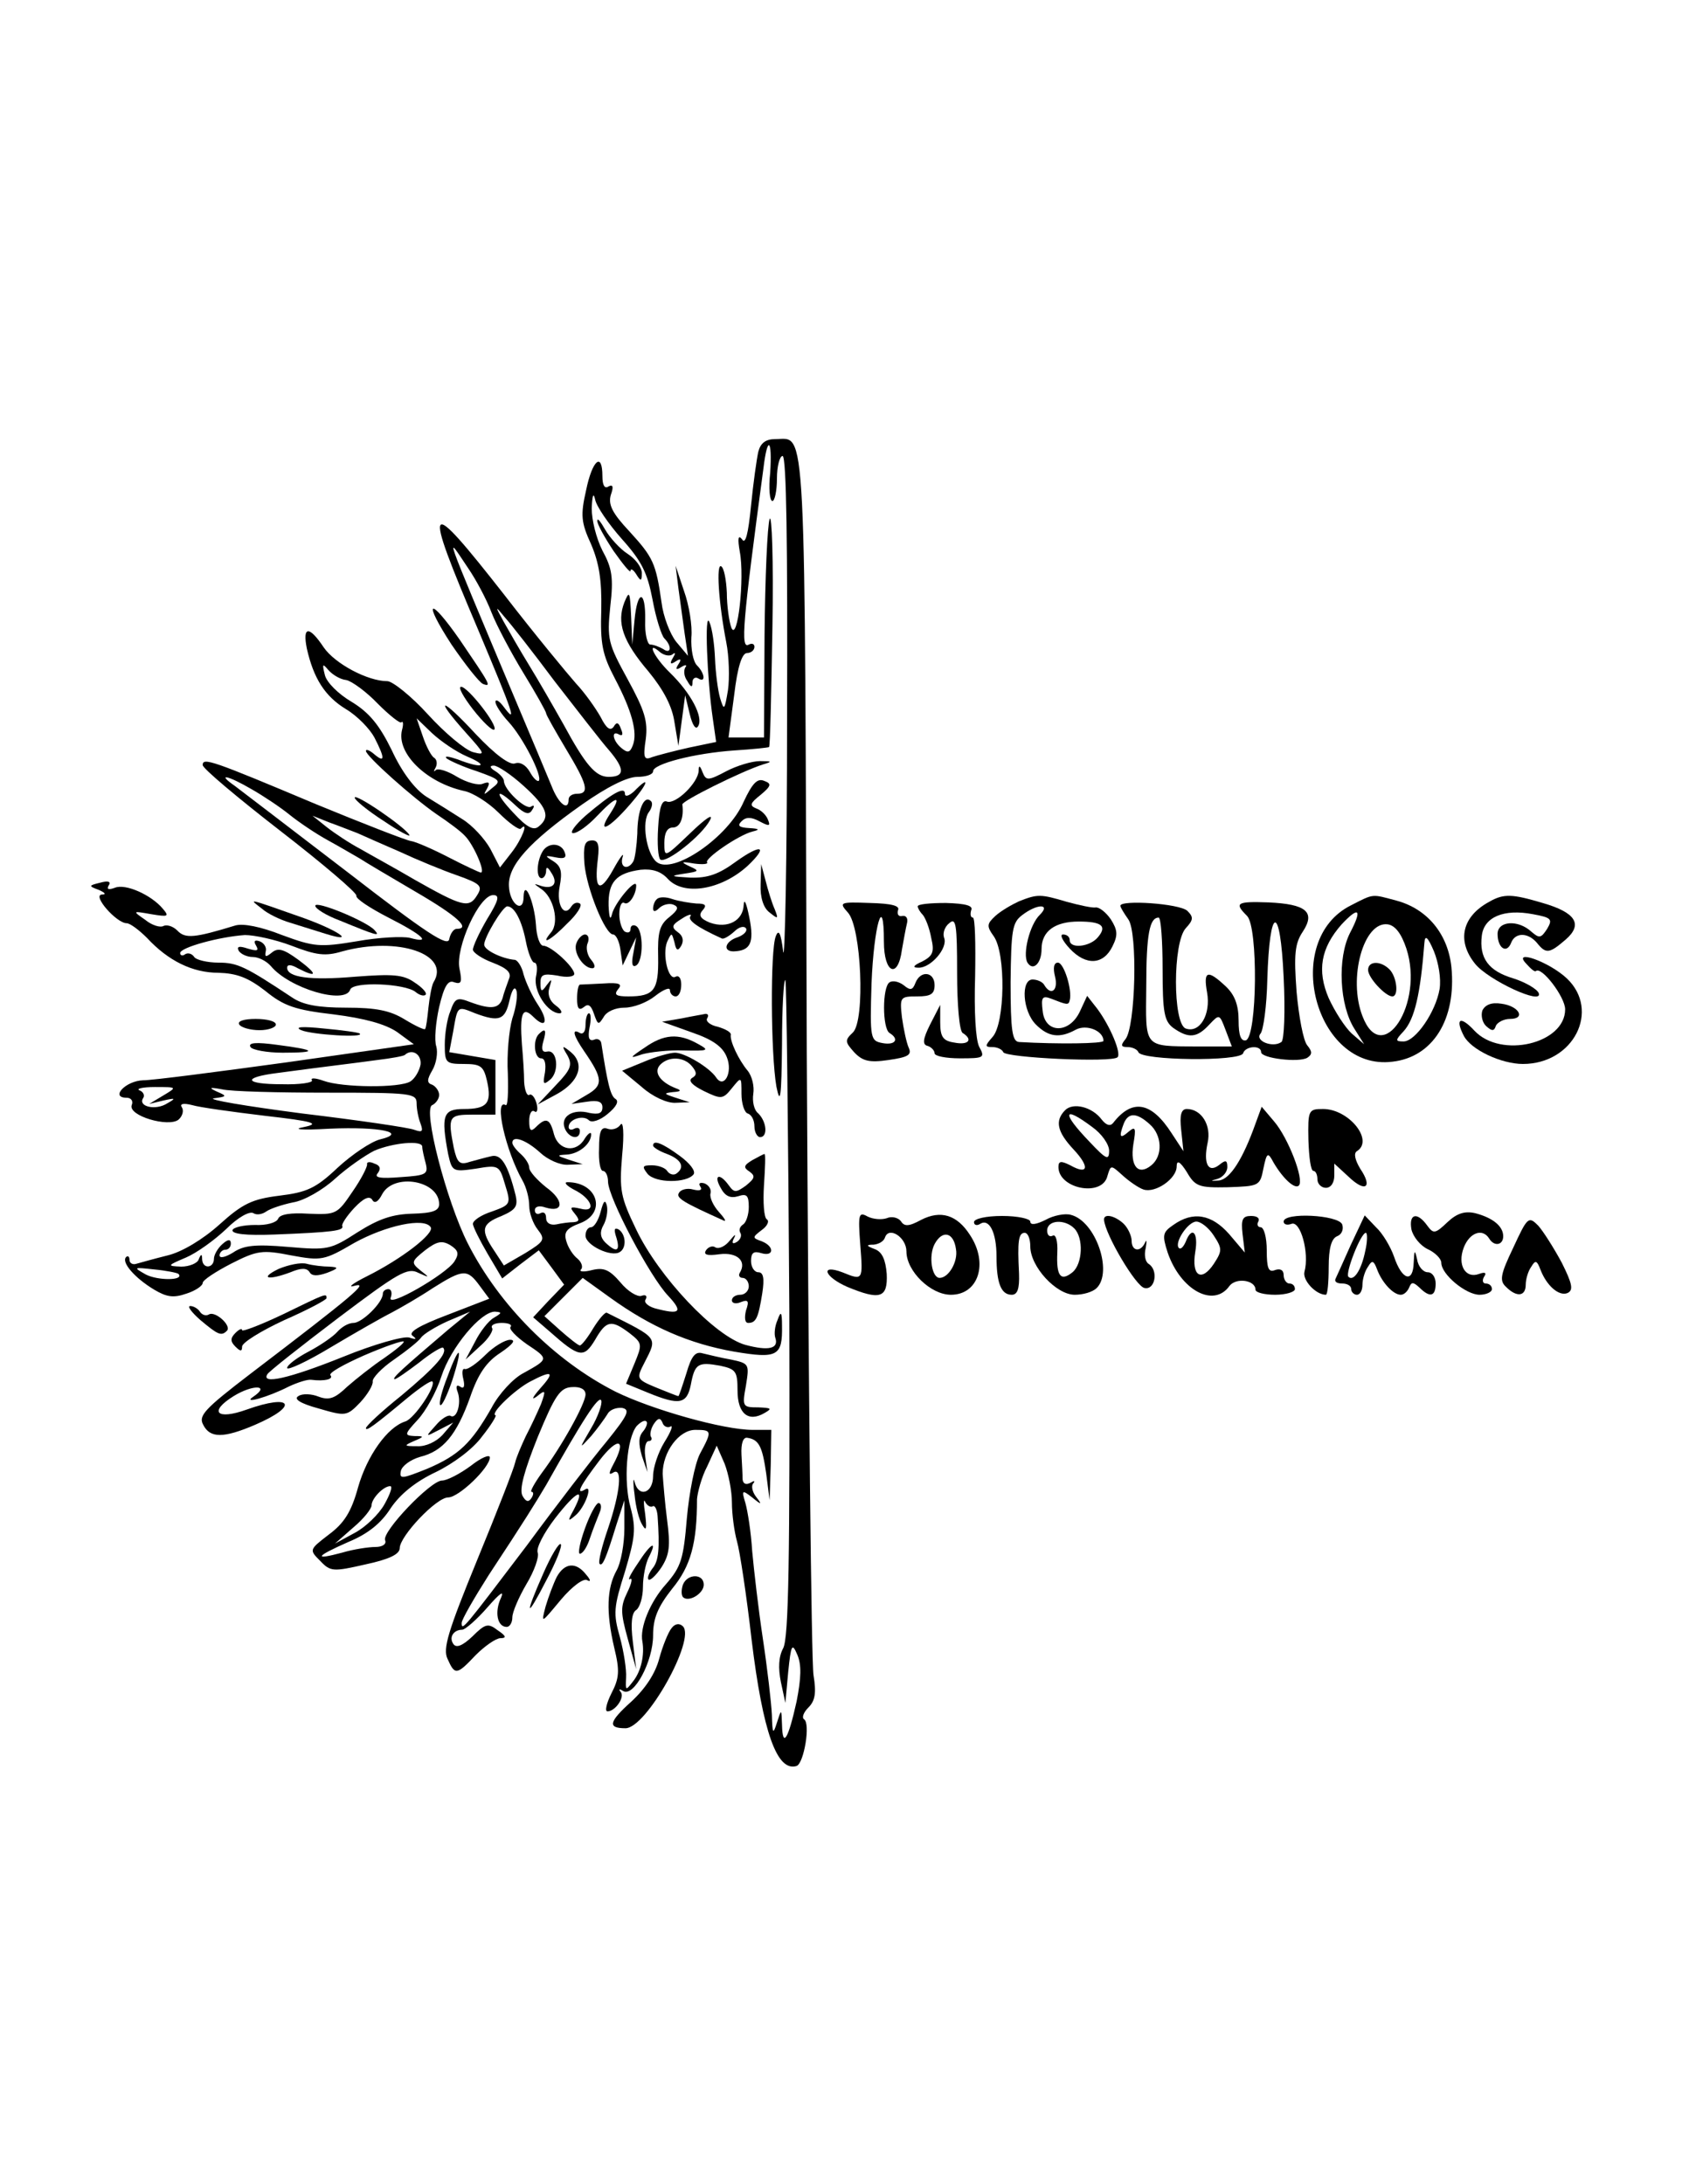 <?xml version="1.0" standalone="no"?>
<!DOCTYPE svg PUBLIC "-//W3C//DTD SVG 20010904//EN"
 "http://www.w3.org/TR/2001/REC-SVG-20010904/DTD/svg10.dtd">
<svg version="1.0" xmlns="http://www.w3.org/2000/svg"
 width="300pt" height="388pt" viewBox="0 0 300 388"
 preserveAspectRatio="xMidYMid meet">
<g transform="translate(0,388) scale(0.1,-0.1)"
fill="#000000" stroke="none">
<path d="M1347 3078 c-3 -13 -9 -56 -13 -96 -5 -51 -10 -70 -16 -60 -7 9 -8 1
-4 -22 9 -47 -4 -162 -15 -135 -4 11 -8 39 -8 62 -1 23 -5 44 -10 47 -9 6 -5
-63 9 -135 5 -25 6 -64 3 -85 -6 -36 -7 -37 -14 -14 -4 14 -8 45 -9 70 -1 25
-5 54 -10 65 -9 22 -4 -103 6 -171 l6 -42 -48 -10 c-27 -6 -57 -14 -66 -17
-14 -6 -16 -1 -11 32 4 32 -2 51 -32 106 -35 64 -37 71 -31 130 6 51 3 68 -14
99 -11 22 -19 54 -19 75 1 23 3 29 6 16 2 -12 24 -44 48 -71 35 -39 45 -60 54
-107 6 -33 16 -64 21 -69 14 -14 12 -29 -2 -19 -7 4 -17 8 -23 8 -5 0 -10 19
-9 43 1 55 -14 55 -19 0 l-4 -43 -2 50 c-2 44 -3 47 -12 25 -14 -36 -3 -69 43
-123 27 -33 42 -62 46 -90 l7 -42 6 45 6 45 8 -33 c5 -21 11 -29 15 -22 10 16
-13 59 -50 95 -29 28 -43 59 -17 36 8 -6 18 -7 22 -3 5 4 5 1 0 -7 -6 -10 -4
-12 5 -6 9 6 11 4 5 -5 -6 -9 -4 -11 5 -5 8 5 11 4 7 -1 -3 -6 -2 -16 4 -24 6
-11 9 -12 9 -2 0 7 5 10 10 7 14 -9 12 9 -2 23 -7 7 -11 29 -10 50 2 20 -4 57
-13 82 l-15 45 5 -40 c3 -22 8 -58 11 -80 l6 -40 -21 25 c-11 14 -23 45 -26
70 -10 70 -15 80 -57 126 -31 33 -38 48 -33 65 5 14 4 19 -4 15 -7 -5 -11 2
-11 18 0 44 -18 29 -29 -25 -10 -44 -9 -57 9 -96 14 -33 19 -63 18 -116 -2
-61 2 -80 24 -122 30 -57 41 -96 32 -119 -5 -13 -9 -14 -20 -5 -16 13 -19 33
-4 24 6 -3 7 1 3 10 -4 12 -8 13 -13 4 -6 -8 -13 -3 -23 17 -9 16 -28 43 -44
60 -15 17 -73 87 -127 157 -141 180 -146 172 -47 -61 63 -150 70 -170 46 -138
-8 11 -15 15 -15 9 0 -5 10 -21 23 -35 26 -28 61 -97 54 -105 -3 -2 -10 5 -16
16 -7 12 -17 18 -26 15 -9 -4 -35 15 -70 52 -61 66 -76 68 -18 3 35 -39 36
-41 13 -35 -14 4 -50 34 -80 67 -30 33 -63 59 -72 59 -35 0 -93 31 -113 60
-26 39 -38 38 -30 -2 12 -53 32 -85 70 -108 20 -12 42 -35 50 -50 19 -37 19
-46 0 -30 -8 7 -15 10 -15 6 0 -9 83 -83 125 -112 21 -14 44 -31 51 -39 15
-15 37 -65 28 -65 -2 0 -28 12 -57 27 -29 15 -59 28 -67 29 -8 1 -85 31 -170
66 -183 77 -200 83 -200 69 0 -6 62 -58 138 -117 75 -58 136 -110 135 -115 -2
-5 24 -22 57 -39 61 -31 78 -47 38 -36 -13 3 -55 1 -94 -6 -66 -11 -76 -10
-133 11 -38 15 -69 21 -83 17 -72 -22 -89 -24 -103 -9 -8 8 -19 11 -25 8 -5
-3 -20 1 -32 11 -23 16 -23 16 11 10 30 -5 32 -4 20 10 -20 24 -66 45 -85 37
-11 -4 -15 -3 -11 4 5 7 -1 9 -15 5 -21 -5 -21 -6 -2 -13 11 -5 13 -8 5 -8
-18 -1 26 -51 44 -51 6 0 22 -12 36 -26 38 -41 81 -62 127 -62 32 -1 52 -8 83
-32 33 -27 53 -34 122 -42 55 -7 91 -17 112 -31 l30 -22 -225 -32 c-124 -17
-239 -32 -256 -32 -31 -1 -59 -31 -29 -31 8 0 12 -6 9 -13 -7 -19 65 -40 83
-26 7 6 10 16 6 22 -4 6 2 8 18 4 13 -4 71 -12 129 -19 88 -10 99 -14 70 -20
-22 -4 -6 -6 45 -3 91 4 140 -7 90 -19 -16 -4 -50 -27 -75 -50 -39 -37 -55
-44 -104 -50 -48 -6 -65 -14 -106 -51 -30 -27 -67 -49 -92 -55 -24 -6 -49 -13
-56 -15 -6 -2 -12 1 -12 7 0 6 -3 8 -6 5 -9 -9 15 -37 50 -58 22 -13 34 -15
57 -7 16 5 29 14 29 19 0 5 23 20 50 34 47 24 56 25 107 15 54 -10 59 -9 112
22 56 31 125 46 136 28 7 -11 -51 -56 -113 -87 -26 -13 -36 -21 -22 -17 26 7
-1 -16 -186 -157 -81 -62 -92 -74 -83 -90 12 -24 36 -24 92 0 79 34 66 56 -15
27 -53 -19 -68 -4 -23 24 34 21 66 20 35 -1 -21 -14 26 -1 63 18 15 7 33 13
40 12 23 -3 40 1 34 8 -4 4 23 19 59 35 37 16 69 27 71 25 2 -2 -14 -15 -34
-29 -21 -14 -50 -37 -66 -51 -22 -21 -32 -25 -51 -18 -12 5 -29 6 -36 1 -9 -5
3 -13 36 -22 48 -14 50 -14 74 11 13 14 23 31 22 37 -1 6 16 24 38 39 23 16
44 33 48 39 4 6 25 19 47 29 l40 17 -39 -32 c-81 -69 -101 -87 -95 -88 3 0 23
14 44 30 21 17 40 28 42 26 9 -9 -13 -34 -74 -85 -35 -28 -63 -54 -63 -58 0
-6 14 4 74 54 22 18 41 31 44 29 7 -8 -32 -66 -48 -71 -32 -10 -68 -61 -84
-117 -12 -44 -25 -64 -52 -84 -35 -27 -35 -27 -15 -47 18 -19 23 -19 80 -6 42
9 61 18 61 29 0 21 65 90 86 90 19 0 74 53 74 71 0 6 -15 0 -34 -15 -19 -14
-42 -26 -51 -26 -20 0 -107 -91 -101 -106 3 -7 -5 -12 -17 -12 -12 0 -39 -4
-59 -10 -52 -14 -48 -7 11 19 34 14 58 33 75 60 17 25 44 47 80 64 31 15 66
41 82 63 16 20 27 38 24 38 -10 3 35 46 62 60 40 21 44 17 17 -13 -13 -15 -16
-21 -6 -14 16 13 17 12 8 -13 -6 -14 -18 -40 -27 -57 -8 -17 -17 -38 -19 -47
-2 -10 -32 -87 -67 -172 -52 -127 -62 -159 -53 -177 13 -29 16 -29 50 7 16 16
36 30 44 30 11 0 10 4 -5 14 -17 13 -22 12 -45 -11 -18 -17 -29 -21 -34 -13
-8 12 1 25 16 25 5 0 26 18 45 40 21 24 30 31 24 17 -12 -25 -7 -52 10 -52 5
0 10 7 10 17 0 9 11 35 25 59 14 23 23 49 20 56 -3 8 11 35 31 61 38 49 55 57
33 15 -11 -20 -11 -22 3 -10 17 14 32 56 17 46 -17 -10 -9 6 26 52 33 43 49
38 24 -8 -8 -15 -8 -19 0 -14 17 11 13 -34 -9 -99 -11 -32 -18 -60 -15 -63 5
-5 11 8 30 70 l14 43 0 -50 c0 -27 -6 -61 -14 -75 -17 -31 -19 -73 -4 -137 10
-41 9 -54 -5 -81 -9 -18 -12 -32 -7 -32 14 0 32 26 23 35 -4 5 -1 5 5 1 19
-11 53 53 53 99 0 30 8 50 34 83 33 40 44 81 44 159 1 12 8 39 18 58 l17 37
14 -32 c7 -18 13 -49 13 -69 0 -20 4 -51 9 -69 5 -17 17 -96 26 -175 20 -164
45 -235 80 -224 13 5 25 76 13 83 -4 3 -1 12 8 21 12 12 14 26 9 57 -4 23 -9
520 -12 1104 -4 1151 0 1092 -56 1092 -17 0 -26 -7 -30 -22z m21 -38 c-3 -27
-1 -50 4 -50 4 0 8 18 8 40 0 22 5 40 10 40 7 0 9 -160 8 -462 0 -255 -4 -443
-7 -418 -4 33 -8 40 -13 27 -10 -24 -9 -209 1 -267 7 -35 9 -19 10 74 0 66 3
117 6 115 2 -3 5 -266 7 -585 1 -443 -1 -584 -11 -602 -8 -15 -9 -35 -4 -60
l8 -37 5 55 c5 49 7 52 16 31 8 -18 7 -42 -1 -83 -15 -68 -25 -84 -26 -42 -1
29 -1 29 -9 4 -7 -22 -8 -20 -9 14 -1 21 -8 82 -16 135 -8 53 -16 123 -19 156
-2 33 -8 71 -12 85 -7 23 -6 24 12 10 17 -14 18 -13 7 1 -7 9 -9 20 -5 24 4 5
1 5 -5 1 -8 -4 -13 -2 -14 6 0 7 -1 27 -2 44 -1 20 3 31 10 30 21 -3 27 -15
34 -64 l6 -47 2 63 1 62 -33 0 c-52 0 -179 36 -244 68 -108 55 -206 153 -262
263 -38 75 -81 241 -63 246 6 3 12 11 12 18 0 7 -6 15 -12 18 -10 3 -10 9 0
26 7 12 10 31 7 42 -4 11 -1 43 5 70 9 38 16 49 27 44 13 -4 14 1 9 25 -7 37
35 130 60 130 12 0 10 -9 -11 -43 -14 -24 -25 -48 -25 -54 0 -5 16 -16 35 -23
26 -10 34 -18 29 -29 -3 -9 -9 -24 -11 -33 -6 -20 -20 -22 -58 -8 -23 9 -27 7
-35 -16 -6 -14 -10 -41 -10 -60 0 -32 2 -34 34 -34 30 0 35 -4 41 -30 9 -40 0
-50 -41 -50 -37 0 -41 -11 -28 -80 7 -31 8 -32 49 -26 41 7 42 6 52 -28 11
-35 10 -36 -23 -48 -19 -6 -34 -16 -34 -22 0 -5 12 -29 26 -53 l26 -44 32 25
33 25 23 -31 22 -30 -28 -29 -27 -29 29 -25 c53 -47 61 -48 81 -15 20 35 29
36 61 12 23 -18 23 -20 9 -54 l-15 -36 39 -16 c56 -23 69 -20 76 14 7 38 13
41 52 34 28 -6 31 -10 31 -44 0 -41 19 -57 48 -40 14 8 12 9 -11 10 -28 0 -29
1 -22 39 6 38 6 39 -27 46 -18 3 -41 9 -50 11 -13 4 -20 -5 -29 -36 -7 -22
-13 -40 -14 -40 -2 0 -19 7 -39 15 -36 15 -36 16 -21 45 23 45 25 42 -67 88
-3 2 -14 -11 -24 -27 -10 -17 -21 -31 -24 -31 -3 0 -18 12 -34 26 l-29 26 34
34 34 34 50 -36 c71 -51 139 -81 219 -95 77 -13 86 -8 85 46 0 25 -2 27 -8 10
-5 -11 -6 -25 -4 -31 7 -20 -12 -24 -53 -13 -54 15 -154 121 -194 205 -28 58
-30 70 -25 131 4 40 2 63 -3 55 -5 -7 -15 -10 -23 -7 -11 4 -15 -4 -15 -35 -1
-22 2 -40 7 -40 5 0 9 -9 9 -19 0 -28 75 -170 107 -203 27 -29 21 -34 -24 -22
-13 4 -20 11 -16 16 3 6 0 9 -8 6 -7 -2 -24 8 -37 24 -19 22 -29 27 -50 22
-15 -4 -24 -3 -20 1 4 4 1 13 -6 19 -8 6 -17 20 -20 31 -5 16 0 23 24 32 48
18 32 73 -22 73 -7 0 -2 -6 11 -13 33 -16 41 -42 12 -34 -18 4 -20 3 -10 -9 9
-11 8 -14 -2 -15 -8 0 -22 -2 -31 -4 -11 -2 -18 3 -18 11 0 9 -4 12 -10 9 -5
-3 -10 -1 -10 5 0 7 8 9 19 5 33 -10 33 13 1 36 -16 13 -30 28 -30 35 0 6 -7
17 -15 24 -8 7 -15 16 -15 20 0 14 25 5 50 -18 13 -12 35 -22 49 -21 l26 1
-25 8 c-21 7 -22 8 -4 9 22 1 44 19 44 36 0 5 -5 2 -11 -7 -15 -27 -47 -22
-55 7 -7 28 -14 31 -32 13 -9 -9 -12 -7 -12 11 0 12 4 20 9 17 5 -4 7 3 4 14
-3 11 -9 18 -13 15 -4 -2 -8 8 -9 23 0 15 -2 45 -4 67 -4 55 1 68 20 49 23
-23 28 -8 8 22 -10 15 -21 39 -25 53 -3 14 -11 26 -16 26 -22 2 -54 17 -54 27
0 13 33 68 41 68 13 0 26 -26 33 -62 4 -21 11 -38 15 -38 5 0 6 -11 3 -25 -5
-26 21 -65 42 -65 6 0 3 7 -7 14 -11 8 -15 20 -11 32 5 16 4 16 -5 4 -9 -13
-11 -12 -11 4 0 15 5 17 30 13 17 -4 30 -2 30 3 0 12 -41 50 -55 50 -6 0 -12
16 -13 37 -3 41 -21 83 -22 50 0 -31 -25 -13 -26 19 -2 36 35 78 130 145 44
31 80 49 98 49 15 0 28 4 28 10 0 13 73 32 145 37 32 2 60 5 61 6 2 1 4 98 6
214 2 117 -1 202 -5 191 -4 -12 -8 -104 -9 -205 l-1 -183 -31 0 -32 0 10 75
c6 51 14 75 23 75 7 0 13 5 13 11 0 5 -4 7 -10 4 -15 -9 -11 38 26 313 7 59
16 53 12 -8z m-536 -170 c13 -19 32 -54 41 -78 9 -23 35 -72 57 -108 22 -36
40 -68 40 -71 0 -3 16 -31 35 -63 38 -63 43 -80 20 -80 -8 0 -15 -4 -15 -10 0
-22 -18 -8 -30 23 -7 17 -38 91 -68 162 -129 307 -121 286 -80 225z m153 -200
c39 -50 82 -106 97 -123 28 -33 28 -47 -1 -47 -23 0 -41 21 -80 93 -18 32 -45
79 -61 105 -16 26 -36 61 -45 77 -16 29 -16 30 2 8 10 -11 50 -62 88 -113z
m-370 2 c10 -2 36 -21 56 -42 21 -21 40 -36 42 -33 3 3 4 -3 1 -14 -10 -41 43
-93 110 -108 16 -3 44 -21 62 -39 18 -18 36 -31 39 -28 15 15 2 -19 -16 -42
l-21 -27 -17 33 c-10 18 -32 42 -50 53 -17 11 -46 29 -64 40 -20 13 -43 43
-61 82 -22 45 -40 67 -71 86 -24 14 -45 35 -48 48 -5 20 -4 21 6 9 7 -8 21
-17 32 -18z m215 -136 c40 -17 26 -22 -17 -5 -15 5 -24 7 -20 2 5 -4 29 -15
54 -23 42 -15 44 -17 27 -30 -15 -13 -16 -13 -9 -1 6 11 4 13 -7 9 -8 -4 -29
2 -46 12 -16 10 -34 16 -38 12 -4 -4 -4 -2 0 5 3 6 2 14 -3 17 -5 3 -14 20
-20 38 l-11 32 27 -26 c16 -15 44 -34 63 -42z m100 -52 c42 -38 48 -55 27 -72
-9 -8 -21 -2 -45 24 -35 37 -32 47 4 13 16 -15 24 -17 29 -8 5 7 4 10 -2 6 -9
-6 -48 30 -48 46 0 4 -7 12 -15 17 -10 6 -11 10 -3 10 7 0 31 -16 53 -36z
m-483 -6 c21 -12 51 -32 67 -45 16 -13 47 -34 69 -46 22 -12 47 -27 56 -32 9
-6 53 -32 99 -59 74 -43 99 -66 73 -66 -5 0 -11 -8 -13 -18 -2 -15 -40 10
-181 119 -98 75 -188 144 -200 153 -33 23 -13 19 30 -6z m188 -78 c11 -5 45
-20 75 -33 30 -14 76 -33 102 -42 42 -15 46 -19 35 -36 -14 -23 -27 -19 -110
28 -34 20 -78 44 -97 55 -19 10 -46 28 -60 39 l-25 20 30 -12 c17 -6 39 -15
50 -19z m-117 -200 c44 -17 60 -19 90 -10 99 27 193 -5 162 -55 -3 -5 -7 -26
-9 -45 -2 -19 -4 -36 -6 -38 -1 -2 -18 6 -36 17 -26 16 -51 21 -104 21 -50 0
-77 5 -96 18 -83 55 -97 62 -131 62 -20 0 -40 5 -43 10 -4 6 -11 8 -16 5 -5
-4 -9 -2 -9 2 0 10 70 29 115 32 17 0 54 -8 83 -19z m392 -129 c-6 -21 -10
-65 -8 -98 1 -34 0 -59 -4 -56 -21 12 0 -81 30 -134 7 -12 12 -32 12 -45 0
-13 7 -32 15 -42 14 -18 12 -21 -22 -42 l-38 -22 -17 26 c-25 37 -23 48 13 62
25 11 29 17 25 36 -14 56 -26 75 -44 70 -9 -2 -27 -7 -38 -10 -18 -6 -22 -1
-28 25 -11 56 -9 59 34 59 l40 0 0 49 0 48 -41 7 -41 7 7 37 c8 46 7 45 39 32
43 -16 53 -12 61 23 4 18 9 26 12 18 3 -7 0 -30 -7 -50z m-163 -82 c-2 -11
-10 -25 -18 -30 -19 -12 -121 -11 -154 1 -14 5 -24 6 -21 1 3 -4 -21 -8 -54
-7 -66 0 -71 12 -7 20 89 12 134 17 177 23 25 3 47 7 49 9 13 12 30 1 28 -17z
m-457 -55 l-25 -15 25 6 c22 5 23 4 7 -5 -20 -13 -52 -6 -43 9 4 5 0 12 -6 14
-7 3 5 6 27 6 40 0 40 0 15 -15z m292 5 c148 0 158 -1 158 -19 0 -10 3 -26 7
-36 5 -14 3 -16 -11 -11 -10 4 -99 17 -199 29 -100 13 -171 25 -157 27 23 3
24 4 5 12 -15 7 -13 8 9 4 16 -4 101 -6 188 -6z m168 -96 c0 -5 3 -18 6 -29 5
-20 1 -22 -44 -25 -37 -3 -48 -1 -41 7 6 8 4 14 -6 17 -8 4 -14 3 -13 -1 1 -4
-10 -26 -26 -49 -27 -40 -29 -41 -78 -39 -32 2 -51 -1 -54 -9 -3 -7 -21 -12
-41 -11 -20 0 -38 -4 -40 -9 -2 -7 24 -10 74 -8 105 4 124 7 121 15 -2 3 8 18
21 32 17 18 27 22 32 15 4 -8 11 -4 18 10 21 38 101 24 101 -18 0 -12 -12 -16
-48 -17 -35 -1 -59 -9 -97 -33 -48 -31 -53 -32 -123 -26 -58 5 -79 3 -98 -10
-13 -8 -24 -11 -24 -5 0 5 5 10 10 10 6 0 10 5 10 11 0 8 -5 8 -15 -1 -8 -7
-15 -19 -15 -26 0 -17 -20 -19 -21 -1 0 10 -2 10 -6 0 -2 -7 -17 -13 -31 -13
-26 1 -25 2 8 16 19 8 51 31 72 51 20 20 41 32 48 28 6 -4 16 -2 23 3 7 5 28
12 47 16 20 3 53 22 75 42 22 20 54 42 70 50 33 14 85 19 85 7z m57 -204 c-15
-23 -121 -84 -113 -64 3 8 1 15 -4 15 -6 0 -10 -4 -10 -8 0 -16 -37 -52 -52
-52 -9 0 -21 -7 -29 -16 -7 -8 -30 -24 -51 -35 -21 -11 -38 -24 -38 -29 0 -5
35 11 78 37 42 25 91 53 107 61 17 9 50 28 74 44 54 34 61 34 83 4 l17 -23
-75 -29 c-50 -19 -70 -31 -61 -37 8 -6 6 -7 -6 -3 -10 3 -63 -12 -117 -34 -97
-39 -147 -50 -135 -31 3 5 60 50 126 100 106 80 123 90 142 80 20 -9 21 -9 4
4 -17 14 -17 16 8 36 21 16 30 18 45 9 14 -9 16 -15 7 -29z m-490 -22 c11 -12
-37 -12 -58 -1 -23 13 -22 13 15 9 21 -2 41 -6 43 -8z m560 -78 c-9 -5 -24
-24 -33 -42 l-17 -32 26 24 c15 13 24 28 21 32 -3 5 5 9 17 9 12 0 19 -3 16
-7 -4 -3 9 -17 29 -31 39 -26 39 -26 -6 -51 -18 -9 -44 -37 -57 -62 -36 -63
-58 -84 -114 -108 -45 -18 -50 -19 -47 -4 2 9 17 20 34 25 41 10 65 39 89 106
14 41 29 63 54 79 22 15 28 23 17 23 -9 0 -29 -12 -44 -27 -15 -15 -31 -26
-36 -25 -5 2 -6 -6 -3 -18 3 -13 1 -18 -6 -13 -6 4 -8 0 -4 -10 7 -20 -2 -49
-13 -42 -4 2 -16 -5 -26 -17 -19 -21 -19 -21 6 -8 l25 13 -19 -22 c-11 -12
-30 -21 -45 -20 -24 0 -24 1 -6 9 19 8 19 9 1 9 -18 1 -18 3 6 29 14 15 33 49
42 77 17 52 70 115 95 115 13 -1 13 -2 -2 -11z m163 -136 c0 -16 -42 -92 -78
-140 -13 -18 -21 -33 -18 -33 4 0 4 -5 0 -11 -5 -8 -10 -7 -16 4 -6 11 3 44
27 104 31 75 40 88 61 89 15 1 24 -4 24 -13z m10 -60 c-22 -38 -22 -38 0 -14
11 13 24 31 29 39 4 8 16 12 26 11 15 -3 10 -13 -27 -59 -25 -30 -89 -113
-142 -185 -113 -149 -116 -153 -116 -138 0 6 22 44 48 85 64 97 83 128 102
160 64 114 94 161 98 150 2 -6 -6 -29 -18 -49z m92 -6 c-8 -9 -8 -22 -2 -43
l10 -29 -4 28 c-2 15 1 27 6 27 5 0 7 4 4 8 -2 4 0 14 5 22 8 12 12 12 16 2 2
-6 9 -9 14 -6 5 3 1 -9 -11 -28 -11 -18 -20 -45 -20 -60 0 -31 -26 -39 -33
-10 -2 9 -3 -1 0 -22 2 -22 8 -46 14 -55 7 -12 8 -7 5 19 -3 19 -3 29 0 22 3
-6 9 -10 13 -8 4 3 8 -5 9 -17 4 -58 2 -80 -9 -93 -6 -8 -10 -17 -7 -20 3 -2
13 7 23 22 14 22 16 38 10 83 -4 31 -7 68 -8 83 0 39 29 78 58 78 30 0 30 -2
8 -43 -9 -18 -19 -69 -23 -114 -6 -72 -10 -86 -37 -117 -28 -31 -47 -77 -42
-102 4 -23 -2 -52 -16 -70 -14 -18 -14 -18 -13 6 1 14 -4 46 -11 72 -12 42
-11 53 9 116 18 61 20 76 10 114 -13 46 -7 123 11 145 7 7 14 11 17 8 3 -2 0
-11 -6 -18z m-459 -129 c-10 -18 -34 -41 -53 -51 l-35 -19 33 29 c18 15 32 33
32 39 0 12 21 34 33 34 5 0 0 -14 -10 -32z"/>
<path d="M1290 2510 c-32 -17 -36 -17 -42 -2 -5 13 -7 13 -7 3 -1 -22 -41 -60
-56 -55 -9 4 -14 -9 -16 -46 -2 -29 0 -54 4 -57 11 -7 74 43 88 70 7 13 -7 4
-35 -23 -46 -44 -46 -44 -46 -17 0 17 5 27 15 27 13 0 20 17 17 41 -1 6 103
58 143 71 17 5 17 6 -5 6 -14 0 -41 -8 -60 -18z"/>
<path d="M1321 2456 c-27 -63 -126 -131 -155 -107 -18 15 -27 72 -13 89 5 7 7
16 3 19 -12 12 -24 -17 -24 -58 -1 -21 -4 -43 -7 -49 -10 -17 -25 -11 -19 8 3
9 -5 -1 -17 -23 -24 -43 -34 -36 -27 20 3 26 0 33 -12 32 -12 -1 -14 -10 -12
-41 4 -45 37 -126 51 -126 5 0 11 -12 13 -27 l4 -28 12 25 12 25 -5 -28 c-4
-19 -2 -26 5 -22 13 8 13 62 0 70 -5 3 -10 1 -10 -5 0 -6 -4 -8 -10 -5 -5 3
-10 17 -10 31 0 14 4 23 9 20 8 -5 21 15 21 31 0 15 -39 -32 -43 -51 -3 -12
-5 -6 -6 15 -1 42 13 58 57 64 21 2 36 -3 48 -16 28 -31 95 -20 142 23 37 35
25 40 -20 8 -31 -23 -51 -30 -82 -29 -35 2 -37 3 -11 7 27 4 28 5 10 13 -17 8
-15 9 8 5 15 -2 25 -1 23 2 -6 6 56 49 81 55 13 3 12 5 -6 6 -18 1 -22 4 -14
12 8 8 17 8 32 0 17 -9 20 -9 15 3 -3 8 -12 17 -21 20 -12 5 -11 9 8 24 19 16
20 20 6 25 -12 5 -21 -5 -36 -37z"/>
<path d="M1126 2474 c-9 -8 -16 -10 -16 -4 0 14 -23 1 -70 -39 -19 -17 -29
-31 -22 -31 8 0 27 14 42 30 34 36 46 39 24 5 -25 -38 -3 -28 35 16 33 38 37
54 7 23z"/>
<path d="M964 2368 c-11 -18 -12 -48 -2 -48 4 0 8 6 8 13 0 8 3 7 9 -3 13 -19
4 -30 -17 -24 -15 5 -15 5 -1 -5 22 -14 33 -59 18 -77 -21 -25 -1 -15 29 16
17 16 27 32 22 35 -5 3 -11 1 -15 -5 -13 -21 -27 3 -21 35 5 26 3 36 -11 45
-16 10 -16 11 4 7 15 -3 20 -1 16 9 -6 17 -29 18 -39 2z"/>
<path d="M1351 2309 c-1 -23 5 -42 16 -50 15 -12 16 -12 9 6 -5 11 -12 34 -16
50 l-8 30 -1 -36z"/>
<path d="M1167 2283 c-4 -3 -7 -11 -7 -17 0 -6 4 -6 11 1 6 6 18 9 25 6 10 -4
9 -9 -7 -22 -18 -14 -21 -28 -20 -71 1 -59 -7 -70 -53 -70 -22 0 -26 3 -18 13
8 9 2 12 -26 10 -21 -1 -39 -2 -42 -2 -3 -1 -5 -12 -5 -25 0 -17 3 -22 12 -15
8 7 13 3 18 -12 7 -20 8 -20 17 -6 5 10 21 17 37 17 16 0 40 9 55 21 14 11 26
16 26 10 0 -6 5 -11 10 -11 6 0 10 9 10 21 0 11 -4 17 -10 14 -13 -8 -24 40
-15 62 8 17 8 17 13 -1 3 -15 6 -16 12 -6 5 9 3 18 -6 24 -12 9 -11 13 7 24
12 8 19 9 15 4 -4 -7 12 -19 56 -39 3 -2 13 4 22 12 8 8 17 11 21 6 3 -5 -4
-12 -15 -16 -22 -7 -27 -25 -7 -25 30 1 37 15 28 60 -5 25 -9 35 -10 23 -1
-29 -29 -43 -60 -32 -17 7 -21 13 -13 22 8 9 5 12 -11 12 -12 1 -31 4 -43 8
-11 4 -23 4 -27 0z"/>
<path d="M1024 2205 c-7 -16 12 -45 28 -45 6 0 5 7 -2 15 -7 8 -10 22 -6 30 3
8 1 15 -5 15 -5 0 -12 -7 -15 -15z"/>
<path d="M1040 2059 c0 -11 -4 -17 -10 -14 -15 9 -12 -4 8 -33 33 -48 34 -60
4 -77 l-27 -16 28 4 c19 3 27 0 27 -10 0 -11 -7 -13 -23 -10 -29 8 -52 -6 -44
-27 7 -18 27 -22 27 -5 0 5 -4 7 -10 4 -5 -3 -10 -2 -10 3 0 14 26 22 36 12 5
-5 20 0 33 11 16 13 21 23 14 27 -9 6 -14 28 -25 99 -1 6 -7 9 -13 6 -9 -3
-11 4 -8 21 3 14 3 26 -1 26 -3 0 -6 -9 -6 -21z"/>
<path d="M1211 2071 l-35 -6 53 -19 c38 -13 55 -26 62 -44 11 -27 -5 -57 -19
-36 -12 18 -56 44 -73 44 -9 0 -34 -7 -55 -16 l-39 -16 35 -29 c19 -17 45 -29
60 -28 l25 1 -25 8 c-21 7 -22 8 -5 10 15 1 16 3 5 7 -28 11 -40 29 -27 42 15
15 42 14 56 -3 9 -11 9 -16 0 -21 -7 -5 1 -13 21 -23 31 -15 34 -15 50 5 17
21 17 21 17 -10 0 -17 5 -33 11 -35 7 -2 12 -12 12 -23 0 -10 5 -19 10 -19 14
0 12 27 -3 42 -8 6 -11 22 -9 35 2 13 -2 31 -10 41 -16 19 -32 53 -30 64 1 4
-9 10 -23 14 -14 3 -22 10 -19 15 3 5 2 8 -3 8 -4 -1 -23 -4 -42 -8z"/>
<path d="M957 2043 c-11 -11 -8 -43 4 -43 7 0 9 -10 7 -25 -4 -21 -3 -23 9
-13 17 14 13 54 -5 50 -9 -2 -11 4 -7 18 6 20 4 25 -8 13z"/>
<path d="M1145 2019 c-27 -18 -28 -20 -5 -12 14 4 47 8 74 7 45 -1 47 0 25 12
-34 19 -60 17 -94 -7z"/>
<path d="M1008 2005 c9 -17 6 -25 -21 -53 l-32 -34 35 19 c39 22 49 53 24 74
-16 13 -17 12 -6 -6z"/>
<path d="M1160 1845 c0 -3 11 -10 25 -15 26 -10 32 -24 16 -35 -5 -3 -12 -1
-16 5 -3 5 -15 10 -27 10 -17 0 -18 -2 -8 -15 14 -17 70 -17 82 -1 4 6 -7 20
-25 33 -30 22 -47 29 -47 18z"/>
<path d="M1336 1819 c-15 -9 -16 -13 -5 -20 11 -8 10 -12 -6 -25 -18 -13 -21
-13 -31 1 -16 22 -27 18 -14 -5 8 -15 17 -19 31 -15 15 5 19 2 19 -19 0 -14
-5 -28 -10 -31 -6 -4 -8 -10 -5 -15 3 -5 0 -12 -6 -16 -8 -5 -10 -2 -5 7 4 8
1 6 -8 -5 -8 -10 -19 -15 -25 -12 -5 4 -13 1 -17 -5 -5 -8 2 -10 24 -7 31 4
49 -12 36 -33 -3 -5 0 -9 5 -9 6 0 11 -7 11 -15 0 -8 -7 -15 -15 -15 -8 0 -15
-4 -15 -10 0 -5 7 -7 16 -3 13 5 15 2 9 -15 -3 -13 -2 -22 4 -22 14 0 18 9 25
53 4 26 2 37 -7 37 -7 0 -13 9 -13 20 0 15 5 18 18 14 23 -7 24 12 1 21 -17 6
-17 7 0 20 10 7 14 16 9 19 -5 3 -7 30 -5 61 2 30 3 55 1 55 -2 0 -11 -5 -22
-11z"/>
<path d="M1244 1772 c4 -6 -1 -8 -13 -5 -10 3 -22 0 -25 -6 -6 -9 8 -17 79
-49 6 -3 2 4 -8 15 -10 11 -17 26 -15 33 2 7 -3 15 -11 18 -8 2 -11 0 -7 -6z"/>
<path d="M1067 1728 c-4 -16 -12 -28 -17 -28 -6 0 -10 -7 -10 -15 0 -17 46
-39 61 -29 12 7 11 31 -2 40 -8 4 -9 0 -4 -15 7 -24 0 -27 -20 -8 -9 9 -10 19
-3 31 5 9 8 24 6 34 -3 12 -6 9 -11 -10z"/>
<path d="M455 2200 c5 -9 2 -10 -15 -5 -15 5 -20 4 -16 -4 4 -6 15 -11 25 -11
10 0 24 -7 32 -16 33 -40 132 -69 141 -42 5 15 97 11 116 -4 7 -6 15 -8 18 -5
3 3 -6 13 -20 22 -20 14 -39 15 -105 10 -81 -7 -121 -1 -121 16 0 6 7 6 19 -1
35 -18 36 -11 1 15 -26 19 -36 22 -47 13 -11 -9 -13 -8 -11 2 2 7 -3 15 -11
18 -9 3 -11 0 -6 -8z"/>
<path d="M795 1435 c-10 -25 -16 -48 -13 -51 3 -2 12 17 21 43 20 62 14 68 -8
8z"/>
<path d="M1133 1103 c-13 -19 -19 -31 -14 -28 5 3 3 -8 -5 -24 -12 -25 -12
-35 1 -82 l15 -54 -6 49 c-4 32 -2 51 6 56 6 4 12 22 12 41 0 19 5 42 10 52
17 33 4 26 -19 -10z"/>
<path d="M1061 2955 c-1 -5 13 -30 29 -54 17 -24 30 -40 30 -35 0 5 5 2 10 -6
8 -13 10 -13 10 2 0 10 -11 25 -25 34 -14 9 -32 29 -40 43 -8 14 -14 22 -14
16z"/>
<path d="M802 2735 c24 -35 49 -67 56 -70 16 -6 12 0 -41 78 -55 79 -67 72
-15 -8z"/>
<path d="M840 2620 c18 -23 35 -39 38 -36 7 7 -47 76 -59 76 -6 0 4 -18 21
-40z"/>
<path d="M630 2463 c0 -4 23 -23 51 -41 28 -19 49 -30 46 -25 -9 15 -97 75
-97 66z"/>
<path d="M1810 2279 c-13 -6 -32 -17 -42 -26 -15 -14 -16 -18 -3 -36 22 -31
20 -155 -2 -179 -14 -16 -14 -18 0 -18 8 0 17 -4 19 -9 3 -10 194 -19 203 -9
7 7 -13 55 -36 86 l-18 23 -13 -28 c-19 -40 -62 -39 -66 1 -3 24 -1 28 15 22
28 -11 31 -12 33 -3 5 17 -10 67 -21 67 -7 0 -9 -9 -5 -25 6 -24 -7 -35 -19
-15 -3 6 -13 10 -21 10 -21 0 -18 -56 6 -80 22 -22 42 -25 71 -9 19 10 49 -2
49 -20 0 -5 -81 -6 -150 -2 -12 1 -15 20 -15 106 1 92 3 106 20 119 27 21 52
21 32 1 -18 -17 -31 -70 -22 -85 10 -16 25 -1 25 24 0 32 24 49 66 49 41 0 51
-8 34 -28 -14 -17 -50 -21 -50 -5 0 6 -5 10 -12 10 -6 0 -1 -11 12 -25 29 -31
60 -29 76 4 10 20 9 29 -3 48 -9 13 -21 22 -27 21 -6 -1 -29 4 -51 10 -47 14
-52 14 -85 1z"/>
<path d="M2400 2272 c-125 -62 -64 -295 73 -278 72 8 114 75 105 168 -6 58
-42 103 -97 118 -45 12 -40 13 -81 -8z m-2 -49 c-23 -45 -19 -129 8 -171 l17
-27 -22 19 c-12 11 -30 39 -41 63 -21 49 -14 89 23 131 31 33 37 27 15 -15z
m100 -28 c32 -98 -43 -212 -78 -120 -26 67 2 169 45 163 13 -2 24 -16 33 -43z
m59 -72 c-7 -41 -43 -93 -64 -93 -15 0 -15 2 0 18 20 22 30 67 37 157 1 15 6
11 17 -15 8 -20 13 -48 10 -67z"/>
<path d="M2430 2157 c0 -14 31 -47 43 -47 12 0 8 35 -5 48 -16 16 -38 15 -38
-1z"/>
<path d="M2645 2278 c-48 -26 -58 -69 -25 -110 23 -29 122 -75 113 -52 -3 7
-23 19 -45 26 -44 13 -61 36 -56 76 4 33 39 48 91 38 33 -6 35 -9 25 -26 -11
-17 -14 -17 -28 -5 -24 22 -60 19 -60 -4 0 -25 16 -36 24 -16 7 19 30 19 46 0
16 -20 22 -19 51 6 31 27 18 48 -41 65 -54 16 -69 17 -95 2z"/>
<path d="M465 2266 c10 -9 33 -20 50 -25 16 -5 45 -14 64 -20 55 -17 22 6 -39
28 -105 37 -98 35 -75 17z"/>
<path d="M560 2271 c0 -5 19 -17 43 -26 68 -28 73 -29 62 -17 -15 16 -105 53
-105 43z"/>
<path d="M1506 2259 c24 -26 31 -191 9 -213 -15 -14 -14 -17 2 -35 15 -16 27
-19 61 -14 35 5 42 9 36 22 -4 9 -9 33 -12 54 -4 36 -3 37 27 37 24 0 31 4 31
20 0 24 -25 27 -34 4 -5 -13 -9 -14 -21 -4 -8 6 -19 9 -25 5 -13 -8 -13 -82 0
-90 18 -11 10 -22 -12 -18 -22 4 -23 7 -20 106 4 102 22 165 22 74 0 -56 25
-67 32 -14 3 17 7 39 9 47 2 8 -1 14 -8 13 -7 -2 -10 3 -8 10 4 8 -11 12 -50
13 -54 2 -55 1 -39 -17z"/>
<path d="M1630 2270 c0 -3 4 -10 9 -15 5 -6 12 -24 15 -41 6 -25 3 -32 -16
-42 -16 -7 -18 -11 -7 -11 22 -1 53 35 46 53 -3 8 1 20 9 26 12 11 14 -2 14
-88 0 -56 4 -104 10 -107 19 -12 10 -22 -15 -17 -20 3 -25 10 -25 36 l0 31
-18 -35 c-13 -26 -14 -36 -4 -38 6 -2 12 -8 12 -13 0 -5 20 -9 45 -9 43 0 45
1 34 21 -6 13 -9 61 -7 125 1 57 0 104 -4 104 -4 0 -5 6 -3 13 4 8 -9 12 -45
13 -27 0 -50 -2 -50 -6z"/>
<path d="M1990 2271 c0 -3 7 -14 14 -24 17 -23 13 -191 -5 -213 -9 -11 -8 -14
4 -14 8 0 17 -4 19 -9 5 -15 181 -17 186 -2 4 13 32 15 32 2 0 -11 67 -19 82
-10 9 6 9 11 0 22 -7 8 -15 51 -19 95 -5 67 -3 86 11 107 23 35 6 49 -61 52
-57 2 -61 -1 -38 -24 20 -20 18 -214 -2 -221 -9 -2 -13 9 -13 35 0 28 -7 46
-23 61 -32 30 -40 28 -33 -11 7 -39 -13 -73 -38 -64 -23 9 -23 152 0 178 14
15 14 20 3 31 -14 13 -119 20 -119 9z m75 -112 c0 -78 3 -93 19 -105 27 -19
42 -18 64 6 18 19 18 19 29 -10 l11 -29 -62 0 c-96 1 -91 -4 -90 107 0 93 6
122 22 122 4 0 7 -41 7 -91z m211 -130 c-15 -11 -48 2 -37 15 5 6 11 49 12 96
4 133 23 136 29 4 3 -60 1 -112 -4 -115z"/>
<path d="M2711 2168 c8 -9 15 -15 17 -13 10 9 52 -46 52 -68 0 -61 -114 -88
-161 -38 -25 27 -35 22 -19 -9 13 -25 67 -50 105 -50 90 0 138 95 78 152 -32
30 -98 53 -72 26z"/>
<path d="M2633 2085 c-3 -9 0 -22 7 -28 10 -9 14 -9 17 1 3 6 14 12 25 12 29
0 16 23 -15 27 -18 3 -29 -2 -34 -12z"/>
<path d="M425 2060 c3 -5 19 -10 36 -10 16 0 29 5 29 10 0 6 -16 10 -36 10
-21 0 -33 -4 -29 -10z"/>
<path d="M535 2050 c19 -8 113 -14 104 -6 -2 2 -31 6 -64 9 -38 4 -53 3 -40
-3z"/>
<path d="M445 2020 c3 -5 29 -10 57 -10 64 0 60 5 -10 14 -37 5 -52 4 -47 -4z"/>
<path d="M1892 1908 c-19 -19 -14 -39 15 -70 29 -31 26 -46 -6 -28 -16 8 -21
8 -21 -3 0 -39 78 -54 87 -16 6 20 6 20 27 1 11 -10 28 -22 37 -25 21 -7 59
19 59 41 0 12 6 9 18 -10 15 -26 22 -28 73 -27 55 2 57 2 63 33 6 29 8 30 18
11 17 -29 38 -48 45 -41 10 10 -19 85 -44 114 l-22 26 -11 -30 c-22 -62 -45
-99 -65 -101 -16 -1 -16 -1 -2 3 9 3 17 12 17 21 0 12 -3 13 -14 4 -20 -16
-29 2 -21 39 7 31 -11 60 -37 60 -10 0 -13 -11 -10 -37 l4 -38 -21 32 c-36 56
-70 62 -104 18 -5 -6 -12 -4 -20 6 -17 23 -51 31 -65 17z m48 -30 c17 -12 30
-31 30 -42 0 -18 -5 -16 -35 16 -50 52 -47 65 5 26z m102 5 c22 -19 24 -56 3
-73 -23 -19 -38 -2 -32 37 5 29 4 33 -8 23 -16 -14 -18 -10 -9 14 8 20 23 20
46 -1z"/>
<path d="M2324 1855 c1 -30 4 -55 9 -55 4 0 7 -7 7 -15 0 -8 7 -15 15 -15 9 0
15 9 15 22 l0 21 25 -23 c30 -29 44 -20 21 14 -9 15 -12 27 -6 31 31 19 -14
75 -60 75 -26 0 -27 -2 -26 -55z"/>
<path d="M1528 1669 c5 -64 5 -64 -32 -49 -40 15 -32 -8 9 -26 58 -24 72 -20
70 23 -2 25 -8 39 -21 44 -16 6 -16 8 -2 8 9 1 18 6 20 13 7 20 38 0 38 -25 0
-35 43 -77 79 -77 49 0 67 56 34 106 -23 36 -52 45 -87 27 -22 -12 -30 -12
-36 -2 -5 6 -16 9 -25 5 -9 -3 -24 -2 -34 3 -16 9 -17 4 -13 -50z m170 -8 c4
-22 -13 -51 -29 -51 -14 0 -20 39 -9 60 14 26 34 21 38 -9z"/>
<path d="M1857 1713 c-16 -8 -27 -10 -27 -3 0 5 -22 10 -50 10 -29 0 -50 -5
-50 -11 0 -5 5 -7 11 -3 16 10 29 -15 29 -58 0 -47 8 -68 27 -68 10 0 14 10
13 38 -3 57 -1 72 10 72 6 0 10 -11 10 -24 0 -36 46 -86 79 -86 15 0 32 5 39
12 29 29 -2 119 -46 130 -10 3 -31 -1 -45 -9z m51 -15 c17 -17 15 -63 -3 -78
-21 -17 -29 -7 -27 35 1 21 -3 33 -8 30 -6 -3 -10 1 -10 9 0 19 31 21 48 4z"/>
<path d="M2571 1709 c-22 -21 -25 -21 -36 -6 -18 25 -33 21 -28 -7 3 -13 16
-29 29 -35 13 -6 24 -17 24 -24 0 -21 44 -57 68 -57 12 0 22 5 22 10 0 6 -5
10 -11 10 -5 0 -7 5 -3 12 5 7 2 9 -9 5 -24 -9 -39 16 -27 47 10 26 33 35 45
16 9 -15 25 -12 25 4 0 18 -19 33 -50 41 -18 4 -32 0 -49 -16z"/>
<path d="M1961 1713 c2 -26 57 -119 72 -121 19 -4 25 32 7 43 -6 4 -8 16 -5
28 2 12 2 16 -1 10 -8 -18 -24 -16 -24 3 0 8 -6 22 -14 30 -16 15 -36 19 -35
7z"/>
<path d="M2084 1704 c-19 -13 -20 -18 -10 -49 23 -67 82 -99 110 -59 12 15 46
10 46 -7 0 -5 16 -9 35 -9 19 0 35 5 35 10 0 6 -4 10 -10 10 -5 0 -10 7 -10
15 0 9 -6 12 -15 9 -12 -5 -15 3 -15 35 0 23 -5 41 -11 41 -5 0 -7 5 -4 10 3
6 -2 10 -13 10 -15 0 -18 -6 -15 -32 l4 -33 -28 33 c-31 35 -64 41 -99 16z
m72 -19 c15 -23 15 -27 0 -50 -22 -33 -40 -22 -33 21 6 35 -6 47 -17 18 -4 -9
-9 -14 -12 -11 -9 9 16 47 31 47 8 0 22 -11 31 -25z"/>
<path d="M2280 1710 c0 -5 6 -7 14 -4 16 6 32 -52 23 -85 -4 -15 20 -41 38
-41 3 0 5 22 5 49 0 34 5 51 15 55 8 3 12 12 9 21 -7 17 -104 22 -104 5z"/>
<path d="M2399 1668 c-13 -29 -25 -56 -27 -60 -2 -5 3 -8 12 -8 9 0 16 -4 16
-10 0 -5 5 -10 10 -10 6 0 10 8 10 18 0 9 4 24 10 32 7 12 10 11 16 -5 9 -24
29 -45 42 -45 6 0 12 6 15 13 4 10 7 10 18 0 19 -19 29 -16 29 7 0 11 -6 20
-14 20 -8 0 -17 10 -19 23 -4 18 -5 17 -6 -6 -1 -37 -21 -31 -35 11 -6 17 -20
41 -32 52 l-20 21 -25 -53z m26 -10 c-7 -35 -21 -55 -30 -46 -6 6 22 78 31 78
3 0 3 -15 -1 -32z"/>
<path d="M2688 1664 c-23 -48 -25 -59 -13 -70 19 -19 35 -17 35 4 0 9 4 24 10
32 7 12 10 11 16 -5 11 -29 33 -48 48 -42 11 5 9 16 -10 54 -14 26 -33 56 -42
66 -17 17 -19 15 -44 -39z"/>
<path d="M495 1626 c-35 -17 -19 -21 21 -6 19 8 29 8 34 0 4 -7 14 -7 31 -1
21 8 21 10 4 11 -11 0 -29 2 -40 5 -11 3 -33 -2 -50 -9z"/>
<path d="M502 1545 c-40 -19 -72 -31 -72 -28 0 4 -5 2 -12 -5 -9 -9 -9 -15 0
-24 9 -9 12 -9 12 0 0 7 34 28 75 47 41 18 75 36 75 39 0 9 0 9 -78 -29z"/>
<path d="M356 1535 c31 -26 37 -29 47 -19 9 9 -21 36 -32 29 -5 -3 -12 -1 -16
5 -3 5 -11 10 -17 10 -6 0 2 -11 18 -25z"/>
<path d="M1039 1165 c-9 -25 -13 -45 -9 -45 5 0 13 12 18 28 5 15 13 35 17 45
4 9 3 17 -2 17 -4 0 -15 -20 -24 -45z"/>
<path d="M965 1085 c-34 -77 -31 -83 6 -11 17 32 28 60 25 63 -3 3 -17 -20
-31 -52z"/>
<path d="M989 1079 c-6 -12 -15 -36 -20 -53 -8 -31 -8 -30 27 12 21 25 41 39
47 35 7 -4 6 1 -2 10 -18 23 -38 21 -52 -4z"/>
<path d="M1213 1065 c-3 -9 -3 -18 0 -22 10 -10 37 6 37 22 0 20 -29 20 -37 0z"/>
<path d="M1193 988 c-6 -7 -16 -32 -22 -54 -7 -27 -25 -54 -50 -77 -40 -36
-42 -47 -10 -47 37 0 125 158 102 181 -6 6 -14 5 -20 -3z"/>
</g>
</svg>
